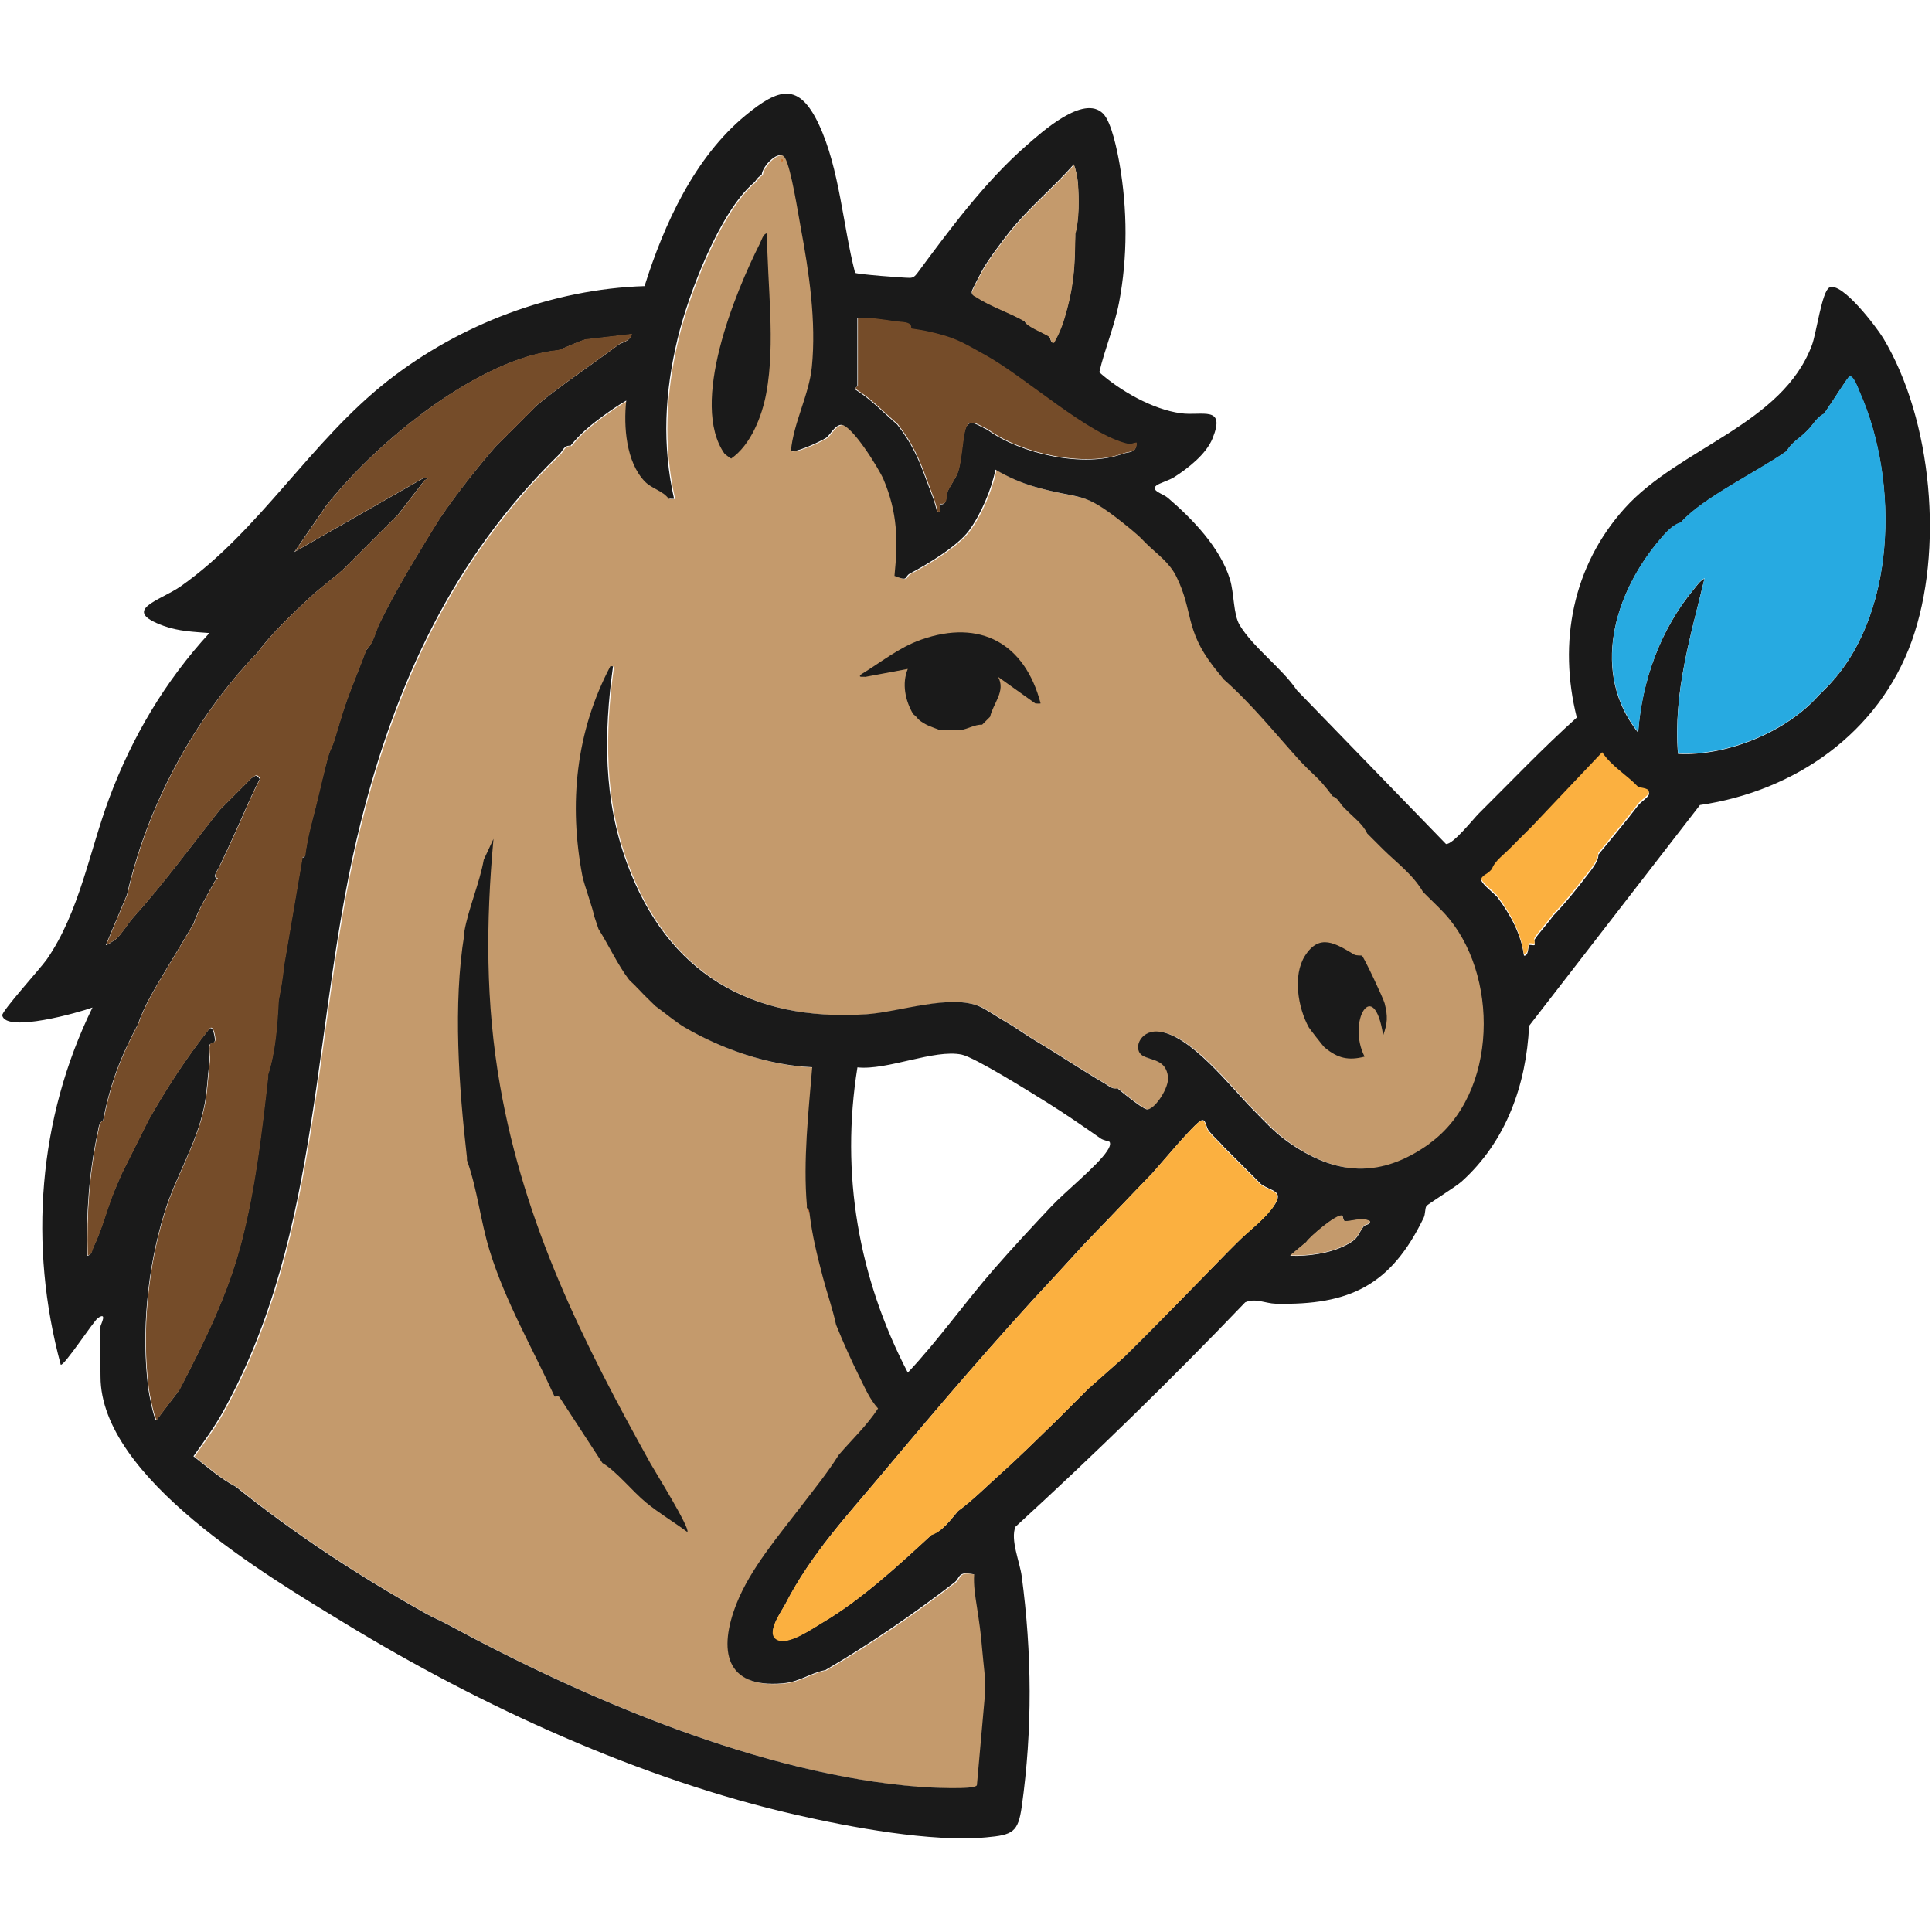 <?xml version="1.0" encoding="UTF-8"?>
<svg id="a" data-name="Layer 1" xmlns="http://www.w3.org/2000/svg" width="500" height="500" viewBox="0 0 1000 1000">
  <defs>
    <style>
      .b {
        fill: #c49a6c;
      }

      .c {
        fill: #c05b27;
      }

      .d {
        fill: none;
      }

      .e {
        fill: #1a1a1a;
      }

      .f {
        fill: #e68324;
      }

      .g {
        fill: #c56829;
      }

      .h {
        fill: #754c29;
      }

      .i {
        fill: #f2c31a;
      }

      .j {
        fill: #fbb040;
      }

      .k {
        fill: #27aae1;
      }
    </style>
  </defs>
  <path class="b" d="M310.36,481.03c5.13,8.1,9.99,18.63,15.76,26.16.6.79,2.79,2.57,4.12,4.12.42.49.94.9,1.37,1.37,2.67,2.92,5.45,5.48,8.25,8.25,4.64,3.33,10.51,8.3,15.12,11,19.36,11.35,43.48,19.66,65.99,20.62-1.91,22.87-4.76,48.57-2.76,71.48.04.45-.05.92,0,1.37.02.15,1.1.46,1.37,2.75,1.41,11.75,3.93,21.72,6.87,32.99,2.17,8.3,5.08,16.36,6.87,24.74,3.83,9.43,7.87,18.46,12.37,27.49,2.72,5.47,5.1,11.11,9.36,15.82-5.78,8.86-13.63,16.21-20.36,24.04-5.8,9.26-12.86,17.93-19.5,26.62-11.57,15.15-26.24,32.28-33.4,50.38-9.45,23.88-6.06,43.93,24.03,41.21,8.79-.79,13.88-5.27,21.99-6.87,23.2-13.57,46.21-29.48,66.73-45.3,3.19-2.46,1.46-6.15,10.25-4.2-.38,5.55.53,11.07,1.37,16.5,1.22,7.94,2.11,13.89,2.75,21.99.64,8.03,2.06,15.97,1.43,24.11l-4.13,46.49c-.93,2.6-25.59,1.17-29.59.87-81.37-6.25-172.9-45.29-244-83.84-3.71-2.01-7.82-3.72-11-5.5-34.52-19.29-68.16-41.22-98.97-65.98-7.95-4.14-14.74-10.25-21.97-15.8,5.23-7.27,10.75-14.89,15.1-22.69,52.29-93.86,45.95-203.89,71.58-305.75,18.18-72.26,48.06-136.63,101.62-189.11.46-.45.92-.91,1.37-1.37,1.56-1.58,2.04-4.36,5.5-4.12,5.09-6.13,9.44-9.93,16.5-15.12,4.02-2.96,8.03-5.77,12.36-8.25-1.43,13.26-.15,31.77,9.65,41.92,3.65,3.77,9.32,4.74,12.36,8.94.14-.14,1.98,0,2.75,0-6.3-27.93-4.85-55.02,1.78-82.76,5.52-23.1,21.91-65.94,39.46-80.82,1.32-1.12,1.52-2.62,4.12-4.12.21-4.52,9.17-13.85,12.11-8.68,3.19,5.61,6.63,28.15,8.08,35.91,4.31,23.17,8.13,48.63,5.76,72.26-1.45,14.43-9.51,28.81-10.83,43.47.23.11.93.02,1.37,0,3.43-.16,13.74-4.86,16.84-6.85,1.84-1.18,4.29-6.23,7.48-6.7,5.45-.82,19.99,22.92,22.22,28.18,7.29,17.22,7.55,31.61,5.69,49.98,7.65,3.13,4.9.41,8-1.22,9.14-4.81,24.56-14.13,30.49-22.15,6.21-8.41,11.71-21.35,13.76-31.61,6.44,3.79,13.4,6.87,20.61,8.92,24.33,6.93,23.89,1.52,45.35,18.57,2.88,2.29,5.5,4.41,8.25,6.87,1.12,1,1.85,1.89,2.75,2.75.47.45.91.92,1.37,1.37,5.59,5.44,11.74,9.56,15.37,16.94,8.81,17.92,4.23,27,19,46.29,1.63,2.13,3.84,4.77,5.5,6.87,14.61,12.84,26.83,28.24,39.86,42.61.43.48.94.89,1.37,1.37,2.81,3.09,6.79,6.36,9.62,9.62,2.19,2.52,3.52,4.16,5.5,6.87,2.82.96,3.83,3.79,5.5,5.5.45.46.93.9,1.37,1.37,3.6,3.78,8.82,7.54,11,12.37.94.91,1.83,1.87,2.75,2.75,1.44,1.38,2.73,2.77,4.12,4.12.46.45.91.92,1.37,1.37,7.1,6.97,15.58,13.2,20.62,21.99,3.45,3.52,7.75,7.49,11,11,28.7,30.99,28.18,93.6-7.74,119.35-25.14,18.02-48.48,16.6-73.36-1.14-7.37-5.25-11.73-10.33-17.87-16.5-11.37-11.42-32.72-39.32-49.28-40.47-9.53-.67-13.28,9.75-7.49,12.7,4.99,2.55,11.61,1.95,12.75,10.71.69,5.3-6.24,16.21-10.48,16.92-1.51.26-7.03-4.1-8.74-5.36-2.33-1.72-4.64-3.65-6.87-5.5-2.88.46-4.36-1.2-6.48-2.44-12.2-7.13-23.98-15.09-36.13-22.3-5.07-3.01-10.03-6.74-15.12-9.62-3.91-2.22-10.09-6.43-13.38-7.93-15-6.87-41.98,2.74-58.73,3.86-60.11,4.02-103.28-21.47-124.11-78.07-12.28-33.38-12.02-67.17-7.22-102.06-.43.14-1.01-.16-1.37,0-17.87,33.88-21.63,71.16-14.48,108.64.76,4,5.97,18.43,5.84,19.95l2.5,7.45Z"/>
  <g>
    <g>
      <path class="d" d="M138.6,557.9c.05-.45-.05-.92,0-1.37,3.93-12.26,4.81-25.69,5.5-38.49,1.24-6.71,2.07-10.86,2.75-17.87l9.62-56.36c.66.07,1.08-.02,1.35-.7,1.06-8.64,3.38-17.03,5.52-25.41,2.32-9.08,4.21-18.53,6.87-27.49.3-1.01,1.95-4.35,2.75-6.87,1.86-5.9,3.5-12.03,5.5-17.87,3.29-9.64,7.47-19.24,11-28.87,3.81-3.57,4.77-9.46,6.87-13.75,6.44-13.12,13.07-24.7,20.62-37.11,3.59-5.9,7.11-12.18,11-17.87,8.89-13.02,18.67-25.23,28.87-37.11l20.62-20.62c13.67-11.33,28.7-21.14,42.61-31.62,1.61-1.21,6.15-1.77,6.87-5.48l-23.37,2.74c-1.29-.27-13.73,5.51-14.6,5.59-40.09,4.01-92.28,45.35-120.07,80.36l-16.52,24.01,66.89-38.27c4.77-.21.94.6.35,1.36-4.56,5.86-9.08,11.83-13.65,17.68l-6.87,6.87c-.83.9-1.86,1.82-2.75,2.75-1.3,1.36-2.77,2.75-4.12,4.12-.45.46-.92.92-1.37,1.37-1.35,1.35-2.77,2.81-4.12,4.12-.46.45-.91.93-1.37,1.37l-6.87,6.87c-4.98,4.71-12.38,9.97-17.87,15.12-9.7,9.09-19.49,18.15-27.49,28.87-33.73,35.03-57.38,80.79-67.35,125.09l-10.98,26.12c.27.33,4.66-2.53,5.56-3.37,2.78-2.61,6.18-8.17,8.18-10.38,16.48-18.29,30.27-37.45,45.36-56.36l16.5-16.5c1.26-.13,1.98-2.63,4.09.69-4.55,8.7-8.28,17.83-12.34,26.8-2.93,6.48-5.87,12.8-8.95,19.23-.67,1.4-3.43,4.69-.67,5.52-.26.51-1.13.9-1.37,1.37-3.8,7.2-8.34,14.25-11,21.99-7.48,12.85-15.24,25.09-21.99,37.11-2.49,4.44-5.19,10.28-6.87,15.12-8.73,16.47-14.21,30.18-17.87,49.49-2.39,1.38-2.31,3.84-2.81,6.13-4.55,20.96-6.01,42.53-5.43,63.98,2.39-.36,2.34-2.79,3.12-4.42,4.4-9.15,6.83-19.22,10.61-28.57,1.27-3.14,2.79-6.46,4.12-9.62l13.75-27.49c9.38-16.59,19.8-32.57,31.6-47.43,2.08-1.83,2.89,5.06,2.9,5.59.04,2.49-2.56,1.7-2.86,2.92-.62,2.54.3,5.95-.02,8.68-.87,7.28-1.27,16.41-2.75,23.37-4.27,20.15-14.74,35.84-20.62,54.98-8.72,28.37-11.95,61.54-8.25,90.72.35,2.8,2.82,15.58,4.14,16.49l11.85-15.6c12.95-24.93,25.02-49.12,32.12-76.49,7.26-28.02,10.49-56.59,13.75-85.22Z"/>
      <path class="d" d="M652.7,612.88l-19.24-19.24c-2.47-2.94-5.23-5.21-7.65-8.17-1.67-2.05-1.52-6.52-4.02-5.56-3.35,1.29-21.34,22.98-25.45,27.48l-32.99,34.36c-.44.47-.93.9-1.37,1.37l-15.12,16.5c-31.53,33.71-61.24,68.61-90.72,103.79-17.51,20.9-36.33,41.03-49.48,66.66-2.04,3.97-10.63,15.48-4.11,18.56,5.95,2.82,18-5.8,23.36-8.94,20.06-11.78,39.28-29.62,56.36-45.36,5.67-1.79,9.99-8,13.75-12.37,6.72-4.72,15.34-13.28,21.99-19.24,9.92-8.88,19.3-18.25,28.87-27.49.47-.45.91-.92,1.37-1.37l8.25-8.25c2.35-2.27,4.57-4.62,6.87-6.87l18.59-16.46c18.37-18.05,36.26-36.68,54.26-55.02,1.35-1.38,2.75-2.72,4.12-4.12,6.24-6.37,14.16-11.82,19.24-19.24,5.3-7.74-1.74-7.25-6.87-11Z"/>
      <path class="d" d="M464.38,219.75c7.72,10.03,10.99,17.54,15.12,28.87,1.98,5.44,4.32,10.77,5.52,16.48,2.58.36.9-2.75,1.36-4.11,4.27.61,2.73-3.53,4.12-6.87,1.49-3.01,4.1-6.61,5.09-9.34,2.26-6.2,2.54-20.88,4.67-24.19,2.37-3.67,6.63.09,10.85,1.91,17.1,12.53,50.22,19.89,70.1,12.37,2.67-1.01,7.14-.19,6.86-5.49-.32-.35-2.91.92-4.29.61-20.7-4.55-52.77-34.17-74.05-45.98-12.42-6.89-15.63-9.19-30.24-12.37-3-.65-5.28-.89-8.25-1.37,1.06-3.84-5.64-3.31-7.99-3.69-6.41-1.04-12.97-2.06-19.51-1.8v35.05c0,.38-1.45.92-1.13,1.8,8.12,4.97,14.54,11.96,21.74,18.13Z"/>
      <path class="d" d="M696.14,632.21c-.92-.1-.87-2.79-1.55-2.9-3.18-.49-16.09,10.44-18.53,13.81l-8.25,6.86c9.22.37,20.59-1.2,28.87-5.48,6.68-3.46,5.58-4.76,9.04-9.53,1.09-1.5,3.7-.76,3.32-2.83-4.13-2.08-10.15.36-12.9.07Z"/>
      <path class="d" d="M505.61,153.77c7.06,4.68,17.22,7.95,24.74,12.37.39,2.3,10.11,6.17,12.3,7.69,1.54,1.07.74,3.7,2.8,3.29,3.53-6.12,5.11-11.13,6.89-17.86,3.65-13.82,3.89-23.39,4.12-37.11,0-.46,0-.92,0-1.37,2.1-7.43,1.96-18.32,1.37-26.12-.23-3.14-1-6.66-2.06-9.62-10.44,11.92-23.23,22.37-33.18,34.84-3.67,4.59-11.2,14.63-14.01,19.68-.8,1.45-5.47,10.39-5.58,11-.39,2.16,1.32,2.35,2.6,3.2Z"/>
      <path class="d" d="M544.07,624.53c7.27-7.73,24.06-21.24,28.97-28.76.84-1.29,2.16-3.52,1.25-4.81-.14-.2-3.19-.74-4.49-1.65-9.17-6.38-18.53-12.88-28.01-18.77-7.9-4.91-37.17-23.27-44.03-24.69-14.21-2.94-38.53,8.29-53.93,6.62-8.86,55.03.48,108.86,26.07,158.01,15.82-16.83,29.36-36.11,44.64-53.63,9.49-10.87,19.64-21.8,29.54-32.32Z"/>
      <path class="d" d="M736.55,461.68c-5.04-8.79-13.52-15.02-20.62-21.99-.46-.45-.91-.92-1.37-1.37-1.39-1.35-2.68-2.75-4.12-4.12-.92-.88-1.81-1.84-2.75-2.75-2.18-4.83-7.4-8.59-11-12.37-.45-.47-.92-.91-1.37-1.37-1.67-1.71-2.68-4.53-5.5-5.5-1.98-2.71-3.31-4.35-5.5-6.87-2.84-3.27-6.81-6.53-9.62-9.62-.44-.48-.94-.9-1.37-1.37-13.03-14.37-25.26-29.77-39.86-42.61-1.66-2.11-3.87-4.74-5.5-6.87-14.77-19.29-10.19-28.38-19-46.29-3.63-7.38-9.77-11.5-15.37-16.94-.46-.45-.9-.93-1.37-1.37-.9-.86-1.63-1.75-2.75-2.75-2.75-2.46-5.37-4.59-8.25-6.87-21.46-17.04-21.02-11.64-45.35-18.57-7.21-2.05-14.17-5.14-20.61-8.92-2.05,10.26-7.55,23.21-13.76,31.61-5.93,8.02-21.35,17.34-30.49,22.15-3.11,1.63-.35,4.35-8,1.22,1.86-18.37,1.6-32.75-5.69-49.98-2.23-5.26-16.77-29-22.22-28.18-3.19.48-5.65,5.52-7.48,6.7-3.1,1.99-13.41,6.69-16.84,6.85-.44.02-1.15.11-1.37,0,1.32-14.66,9.38-29.04,10.83-43.47,2.37-23.62-1.45-49.08-5.76-72.26-1.44-7.76-4.89-30.3-8.08-35.91-2.94-5.17-11.91,4.15-12.11,8.68-2.61,1.5-2.8,3-4.12,4.12-17.55,14.88-33.94,57.71-39.46,80.82-6.62,27.74-8.08,54.83-1.78,82.76-.76,0-2.61-.14-2.75,0-3.04-4.2-8.72-5.17-12.36-8.94-9.8-10.14-11.08-28.65-9.65-41.92-4.33,2.48-8.34,5.29-12.36,8.25-7.05,5.19-11.4,8.99-16.5,15.12-3.46-.23-3.94,2.55-5.5,4.12-.46.46-.91.92-1.37,1.37-53.56,52.47-83.44,116.85-101.62,189.11-25.63,101.86-19.29,211.88-71.58,305.75-4.35,7.8-9.87,15.42-15.1,22.69,7.23,5.55,14.02,11.66,21.97,15.8,30.82,24.76,64.45,46.69,98.97,65.98,3.18,1.78,7.29,3.49,11,5.5,71.11,38.54,162.63,77.58,244,83.84,4,.31,28.66,1.73,29.59-.87l4.13-46.49c.63-8.15-.8-16.08-1.43-24.11-.64-8.1-1.53-14.05-2.75-21.99-.84-5.43-1.75-10.95-1.37-16.5-8.79-1.95-7.06,1.74-10.25,4.2-20.52,15.82-43.53,31.72-66.73,45.3-8.12,1.6-13.2,6.08-21.99,6.87-30.09,2.71-33.48-17.34-24.03-41.21,7.17-18.1,21.84-35.23,33.4-50.38,6.64-8.69,13.69-17.36,19.5-26.62,6.72-7.83,14.58-15.18,20.36-24.04-4.26-4.71-6.64-10.36-9.36-15.82-4.5-9.03-8.55-18.06-12.37-27.49-1.79-8.39-4.71-16.44-6.87-24.74-2.94-11.27-5.46-21.24-6.87-32.99-.28-2.29-1.36-2.6-1.37-2.75-.05-.45.04-.92,0-1.37-2-22.91.85-48.6,2.76-71.48-22.51-.96-46.62-9.27-65.99-20.62-4.61-2.7-10.48-7.66-15.12-11-2.8-2.77-5.58-5.32-8.25-8.25-.43-.48-.96-.89-1.37-1.37-1.33-1.55-3.52-3.34-4.12-4.12-5.77-7.53-10.63-18.06-15.76-26.16-1.32-2.08-1.54-4.25-4.86-4.08.07-.45-.07-.93,0-1.37.02-.15,2.24-.52,2.36-2,.12-1.52-5.08-15.95-5.84-19.95-7.15-37.48-3.39-74.76,14.48-108.64.36-.16.94.14,1.37,0-4.8,34.89-5.07,68.68,7.22,102.06,20.83,56.59,64,82.08,124.11,78.07,16.75-1.12,43.73-10.73,58.73-3.86,3.28,1.5,9.46,5.71,13.38,7.93,5.1,2.89,10.05,6.61,15.12,9.62,12.15,7.21,23.93,15.17,36.13,22.3,2.12,1.24,3.61,2.9,6.48,2.44,2.24,1.85,4.54,3.78,6.87,5.5,1.71,1.26,7.23,5.62,8.74,5.36,4.23-.72,11.17-11.62,10.48-16.92-1.14-8.76-7.76-8.16-12.75-10.71-5.79-2.96-2.05-13.37,7.49-12.7,16.55,1.16,37.9,29.06,49.28,40.47,6.14,6.17,10.5,11.24,17.87,16.5,24.88,17.74,48.22,19.16,73.36,1.14,35.92-25.75,36.44-88.36,7.74-119.35-3.25-3.51-7.55-7.48-11-11Z"/>
      <path class="d" d="M957.18,195.01c-.83.39-8.59,12.69-10.32,15.11-1.07,1.5-2.02,3.12-2.75,4.12-3.7,1.71-5.67,5.69-8.25,8.25-.46.46-.92.92-1.37,1.37-3.04,3.04-7.47,5.49-9.62,9.62-15.37,10.88-43.59,24.17-54.98,37.11-4.27,1.04-8.23,5.76-10.96,8.98-23.59,27.84-35.66,68.72-11.05,99.62,1.95-26.85,11.71-53.65,28.88-74.23,1.68-2.01,3.07-4.24,5.5-5.5-7.26,30.2-16.24,59.09-13.75,90.73,25.15,1.37,56.14-11.3,72.86-30.25.75-.85,1.68-1.41,2.75-2.75,37.9-36.76,38.94-108.06,18.54-153.94-.74-1.66-3.33-9.26-5.47-8.26Z"/>
      <path class="d" d="M847.89,408.07c-6-6.28-13.57-10.47-18.56-17.85l-36.43,38.46c-1.38,1.36-2.76,2.8-4.12,4.12-1.92,1.86-3.63,3.61-5.5,5.5-.46.46-.93.91-1.37,1.37-3.14,3.27-8.36,6.94-9.62,11-.49.44-.91.92-1.37,1.37-1.11,1.08-3.22,1.79-4.11,3.46-.45,1.3,5.05,5.84,6.86,7.54.47.44.92.92,1.37,1.37,6.72,8.95,12.23,18.99,13.76,30.23,2.56.27,2.03-4.98,2.73-5.49.38-.28,2.39.29,2.74,0,.34-.28-.3-2.21,0-2.74,1.6-2.76,6.82-8.31,9.62-12.37,6.88-7.1,13.24-15.21,19.23-23.04,1.35-1.76,4.57-6.15,4.14-8.57,7.01-8.64,14.39-17.28,20.53-25.42,1.33-1.76,4.95-4.04,5.58-5.53,1.21-2.86-3.94-2.67-5.49-3.42Z"/>
      <g>
        <path class="d" d="M138.6,557.9c.05-.45-.05-.92,0-1.37,3.93-12.26,4.81-25.69,5.5-38.49,1.24-6.71,2.07-10.86,2.75-17.87l9.62-56.36c.66.07,1.08-.02,1.35-.7,1.06-8.64,3.38-17.03,5.52-25.41,2.32-9.08,4.21-18.53,6.87-27.49.3-1.01,1.95-4.35,2.75-6.87,1.86-5.9,3.5-12.03,5.5-17.87,3.29-9.64,7.47-19.24,11-28.87,3.81-3.57,4.77-9.46,6.87-13.75,6.44-13.12,13.07-24.7,20.62-37.11,3.59-5.9,7.11-12.18,11-17.87,8.89-13.02,18.67-25.23,28.87-37.11l20.62-20.62c13.67-11.33,28.7-21.14,42.61-31.62,1.61-1.21,6.15-1.77,6.87-5.48l-23.37,2.74c-1.29-.27-13.73,5.51-14.6,5.59-40.09,4.01-92.28,45.35-120.07,80.36l-16.52,24.01,66.89-38.27c4.77-.21.94.6.35,1.36-4.56,5.86-9.08,11.83-13.65,17.68l-6.87,6.87c-.83.9-1.86,1.82-2.75,2.75-1.3,1.36-2.77,2.75-4.12,4.12-.45.46-.92.92-1.37,1.37-1.35,1.35-2.77,2.81-4.12,4.12-.46.45-.91.93-1.37,1.37l-6.87,6.87c-4.98,4.71-12.38,9.97-17.87,15.12-9.7,9.09-19.49,18.15-27.49,28.87-33.73,35.03-57.38,80.79-67.35,125.09l-10.98,26.12c.27.33,4.66-2.53,5.56-3.37,2.78-2.61,6.18-8.17,8.18-10.38,16.48-18.29,30.27-37.45,45.36-56.36l16.5-16.5c1.26-.13,1.98-2.63,4.09.69-4.55,8.7-8.28,17.83-12.34,26.8-2.93,6.48-5.87,12.8-8.95,19.23-.67,1.4-3.43,4.69-.67,5.52-.26.51-1.13.9-1.37,1.37-3.8,7.2-8.34,14.25-11,21.99-7.48,12.85-15.24,25.09-21.99,37.11-2.49,4.44-5.19,10.28-6.87,15.12-8.73,16.47-14.21,30.18-17.87,49.49-2.39,1.38-2.31,3.84-2.81,6.13-4.55,20.96-6.01,42.53-5.43,63.98,2.39-.36,2.34-2.79,3.12-4.42,4.4-9.15,6.83-19.22,10.61-28.57,1.27-3.14,2.79-6.46,4.12-9.62l13.75-27.49c9.38-16.59,19.8-32.57,31.6-47.43,2.08-1.83,2.89,5.06,2.9,5.59.04,2.49-2.56,1.7-2.86,2.92-.62,2.54.3,5.95-.02,8.68-.87,7.28-1.27,16.41-2.75,23.37-4.27,20.15-14.74,35.84-20.62,54.98-8.72,28.37-11.95,61.54-8.25,90.72.35,2.8,2.82,15.58,4.14,16.49l11.85-15.6c12.95-24.93,25.02-49.12,32.12-76.49,7.26-28.02,10.49-56.59,13.75-85.22Z"/>
        <path class="d" d="M652.7,612.88l-19.24-19.24c-2.47-2.94-5.23-5.21-7.65-8.17-1.67-2.05-1.52-6.52-4.02-5.56-3.35,1.29-21.34,22.98-25.45,27.48l-32.99,34.36c-.44.47-.93.9-1.37,1.37l-15.12,16.5c-31.53,33.71-61.24,68.61-90.72,103.79-17.51,20.9-36.33,41.03-49.48,66.66-2.04,3.97-10.63,15.48-4.11,18.56,5.95,2.82,18-5.8,23.36-8.94,20.06-11.78,39.28-29.62,56.36-45.36,5.67-1.79,9.99-8,13.75-12.37,6.72-4.72,15.34-13.28,21.99-19.24,9.92-8.88,19.3-18.25,28.87-27.49.47-.45.91-.92,1.37-1.37l8.25-8.25c2.35-2.27,4.57-4.62,6.87-6.87l18.59-16.46c18.37-18.05,36.26-36.68,54.26-55.02,1.35-1.38,2.75-2.72,4.12-4.12,6.24-6.37,14.16-11.82,19.24-19.24,5.3-7.74-1.74-7.25-6.87-11Z"/>
        <path class="d" d="M544.07,624.53c7.27-7.73,24.06-21.24,28.97-28.76.84-1.29,2.16-3.52,1.25-4.81-.14-.2-3.19-.74-4.49-1.65-9.17-6.38-18.53-12.88-28.01-18.77-7.9-4.91-37.17-23.27-44.03-24.69-14.21-2.94-38.53,8.29-53.93,6.62-8.86,55.03.48,108.86,26.07,158.01,15.82-16.83,29.36-36.11,44.64-53.63,9.49-10.87,19.64-21.8,29.54-32.32Z"/>
        <path class="d" d="M505.61,153.77c7.06,4.68,17.22,7.95,24.74,12.37.39,2.3,10.11,6.17,12.3,7.69,1.54,1.07.74,3.7,2.8,3.29,3.53-6.12,5.11-11.13,6.89-17.86,3.65-13.82,3.89-23.39,4.12-37.11,0-.46,0-.92,0-1.37,2.1-7.43,1.96-18.32,1.37-26.12-.23-3.14-1-6.66-2.06-9.62-10.44,11.92-23.23,22.37-33.18,34.84-3.67,4.59-11.2,14.63-14.01,19.68-.8,1.45-5.47,10.39-5.58,11-.39,2.16,1.32,2.35,2.6,3.2Z"/>
        <path class="d" d="M464.38,219.75c7.72,10.03,10.99,17.54,15.12,28.87,1.98,5.44,4.32,10.77,5.52,16.48,2.58.36.9-2.75,1.36-4.11,4.27.61,2.73-3.53,4.12-6.87,1.49-3.01,4.1-6.61,5.09-9.34,2.26-6.2,2.54-20.88,4.67-24.19,2.37-3.67,6.63.09,10.85,1.91,17.1,12.53,50.22,19.89,70.1,12.37,2.67-1.01,7.14-.19,6.86-5.49-.32-.35-2.91.92-4.29.61-20.7-4.55-52.77-34.17-74.05-45.98-12.42-6.89-15.63-9.19-30.24-12.37-3-.65-5.28-.89-8.25-1.37,1.06-3.84-5.64-3.31-7.99-3.69-6.41-1.04-12.97-2.06-19.51-1.8v35.05c0,.38-1.45.92-1.13,1.8,8.12,4.97,14.54,11.96,21.74,18.13Z"/>
        <path class="d" d="M847.89,408.07c-6-6.28-13.57-10.47-18.56-17.85l-36.43,38.46c-1.38,1.36-2.76,2.8-4.12,4.12-1.92,1.86-3.63,3.61-5.5,5.5-.46.46-.93.91-1.37,1.37-3.14,3.27-8.36,6.94-9.62,11-.49.44-.91.92-1.37,1.37-1.11,1.08-3.22,1.79-4.11,3.46-.45,1.3,5.05,5.84,6.86,7.54.47.44.92.92,1.37,1.37,6.72,8.95,12.23,18.99,13.76,30.23,2.56.27,2.03-4.98,2.73-5.49.38-.28,2.39.29,2.74,0,.34-.28-.3-2.21,0-2.74,1.6-2.76,6.82-8.31,9.62-12.37,6.88-7.1,13.24-15.21,19.23-23.04,1.35-1.76,4.57-6.15,4.14-8.57,7.01-8.64,14.39-17.28,20.53-25.42,1.33-1.76,4.95-4.04,5.58-5.53,1.21-2.86-3.94-2.67-5.49-3.42Z"/>
        <path class="d" d="M957.18,195.01c-.83.39-8.59,12.69-10.32,15.11-1.07,1.5-2.02,3.12-2.75,4.12-3.7,1.71-5.67,5.69-8.25,8.25-.46.46-.92.92-1.37,1.37-3.04,3.04-7.47,5.49-9.62,9.62-15.37,10.88-43.59,24.17-54.98,37.11-4.27,1.04-8.23,5.76-10.96,8.98-23.59,27.84-35.66,68.72-11.05,99.62,1.95-26.85,11.71-53.65,28.88-74.23,1.68-2.01,3.07-4.24,5.5-5.5-7.26,30.2-16.24,59.09-13.75,90.73,25.15,1.37,56.14-11.3,72.86-30.25.75-.85,1.68-1.41,2.75-2.75,37.9-36.76,38.94-108.06,18.54-153.94-.74-1.66-3.33-9.26-5.47-8.26Z"/>
        <path class="d" d="M696.14,632.21c-.92-.1-.87-2.79-1.55-2.9-3.18-.49-16.09,10.44-18.53,13.81l-8.25,6.86c9.22.37,20.59-1.2,28.87-5.48,6.68-3.46,5.58-4.76,9.04-9.53,1.09-1.5,3.7-.76,3.32-2.83-4.13-2.08-10.15.36-12.9.07Z"/>
        <path class="d" d="M736.55,461.68c-5.04-8.79-13.52-15.02-20.62-21.99-.46-.45-.91-.92-1.37-1.37-1.39-1.35-2.68-2.75-4.12-4.12-.92-.88-1.81-1.84-2.75-2.75-2.18-4.83-7.4-8.59-11-12.37-.45-.47-.92-.91-1.37-1.37-1.67-1.71-2.68-4.53-5.5-5.5-1.98-2.71-3.31-4.35-5.5-6.87-2.84-3.27-6.81-6.53-9.62-9.62-.44-.48-.94-.9-1.37-1.37-13.03-14.37-25.26-29.77-39.86-42.61-1.66-2.11-3.87-4.74-5.5-6.87-14.77-19.29-10.19-28.38-19-46.29-3.63-7.38-9.77-11.5-15.37-16.94-.46-.45-.9-.93-1.37-1.37-.9-.86-1.63-1.75-2.75-2.75-2.75-2.46-5.37-4.59-8.25-6.87-21.46-17.04-21.02-11.64-45.35-18.57-7.21-2.05-14.17-5.14-20.61-8.92-2.05,10.26-7.55,23.21-13.76,31.61-5.93,8.02-21.35,17.34-30.49,22.15-3.11,1.63-.35,4.35-8,1.22,1.86-18.37,1.6-32.75-5.69-49.98-2.23-5.26-16.77-29-22.22-28.18-3.19.48-5.65,5.52-7.48,6.7-3.1,1.99-13.41,6.69-16.84,6.85-.44.02-1.15.11-1.37,0,1.32-14.66,9.38-29.04,10.83-43.47,2.37-23.62-1.45-49.08-5.76-72.26-1.44-7.76-4.89-30.3-8.08-35.91-2.94-5.17-11.91,4.15-12.11,8.68-2.61,1.5-2.8,3-4.12,4.12-17.55,14.88-33.94,57.71-39.46,80.82-6.62,27.74-8.08,54.83-1.78,82.76-.76,0-2.61-.14-2.75,0-3.04-4.2-8.72-5.17-12.36-8.94-9.8-10.14-11.08-28.65-9.65-41.92-4.33,2.48-8.34,5.29-12.36,8.25-7.05,5.19-11.4,8.99-16.5,15.12-3.46-.23-3.94,2.55-5.5,4.12-.46.46-.91.92-1.37,1.37-53.56,52.47-83.44,116.85-101.62,189.11-25.63,101.86-19.29,211.88-71.58,305.75-4.35,7.8-9.87,15.42-15.1,22.69,7.23,5.55,14.02,11.66,21.97,15.8,30.82,24.76,64.45,46.69,98.97,65.98,3.18,1.78,7.29,3.49,11,5.5,71.11,38.54,162.63,77.58,244,83.84,4,.31,28.66,1.73,29.59-.87l4.13-46.49c.63-8.15-.8-16.08-1.43-24.11-.64-8.1-1.53-14.05-2.75-21.99-.84-5.43-1.75-10.95-1.37-16.5-8.79-1.95-7.06,1.74-10.25,4.2-20.52,15.82-43.53,31.72-66.73,45.3-8.12,1.6-13.2,6.08-21.99,6.87-30.09,2.71-33.48-17.34-24.03-41.21,7.17-18.1,21.84-35.23,33.4-50.38,6.64-8.69,13.69-17.36,19.5-26.62,6.72-7.83,14.58-15.18,20.36-24.04-4.26-4.71-6.64-10.36-9.36-15.82-4.5-9.03-8.55-18.06-12.37-27.49-1.79-8.39-4.71-16.44-6.87-24.74-2.94-11.27-5.46-21.24-6.87-32.99-.28-2.29-1.36-2.6-1.37-2.75-.05-.45.04-.92,0-1.37-2-22.91.85-48.6,2.76-71.48-22.51-.96-46.62-9.27-65.99-20.62-4.61-2.7-10.48-7.66-15.12-11-2.8-2.77-5.58-5.32-8.25-8.25-.43-.48-.96-.89-1.37-1.37-1.33-1.55-3.52-3.34-4.12-4.12-5.77-7.53-10.63-18.06-15.76-26.16l-2.5-7.45c.12-1.52-5.08-15.95-5.84-19.95-7.15-37.48-3.39-74.76,14.48-108.64.36-.16.94.14,1.37,0-4.8,34.89-5.07,68.68,7.22,102.06,20.83,56.59,64,82.08,124.11,78.07,16.75-1.12,43.73-10.73,58.73-3.86,3.28,1.5,9.46,5.71,13.38,7.93,5.1,2.89,10.05,6.61,15.12,9.62,12.15,7.21,23.93,15.17,36.13,22.3,2.12,1.24,3.61,2.9,6.48,2.44,2.24,1.85,4.54,3.78,6.87,5.5,1.71,1.26,7.23,5.62,8.74,5.36,4.23-.72,11.17-11.62,10.48-16.92-1.14-8.76-7.76-8.16-12.75-10.71-5.79-2.96-2.05-13.37,7.49-12.7,16.55,1.16,37.9,29.06,49.28,40.47,6.14,6.17,10.5,11.24,17.87,16.5,24.88,17.74,48.22,19.16,73.36,1.14,35.92-25.75,36.44-88.36,7.74-119.35-3.25-3.51-7.55-7.48-11-11Z"/>
        <g>
          <path class="d" d="M138.6,557.9c.05-.45-.05-.92,0-1.37,3.93-12.26,4.81-25.69,5.5-38.49,1.24-6.71,2.07-10.86,2.75-17.87l9.62-56.36c.66.07,1.08-.02,1.35-.7,1.06-8.64,3.38-17.03,5.52-25.41,2.32-9.08,4.21-18.53,6.87-27.49.3-1.01,1.95-4.35,2.75-6.87,1.86-5.9,3.5-12.03,5.5-17.87,3.29-9.64,7.47-19.24,11-28.87,3.81-3.57,4.77-9.46,6.87-13.75,6.44-13.12,13.07-24.7,20.62-37.11,3.59-5.9,7.11-12.18,11-17.87,8.89-13.02,18.67-25.23,28.87-37.11l20.62-20.62c13.67-11.33,28.7-21.14,42.61-31.62,1.61-1.21,6.15-1.77,6.87-5.48l-23.37,2.74c-1.29-.27-13.73,5.51-14.6,5.59-40.09,4.01-92.28,45.35-120.07,80.36l-16.52,24.01,66.89-38.27c4.77-.21.94.6.35,1.36-4.56,5.86-9.08,11.83-13.65,17.68l-6.87,6.87c-.83.9-1.86,1.82-2.75,2.75-1.3,1.36-2.77,2.75-4.12,4.12-.45.46-.92.92-1.37,1.37-1.35,1.35-2.77,2.81-4.12,4.12-.46.45-.91.93-1.37,1.37l-6.87,6.87c-4.98,4.71-12.38,9.97-17.87,15.12-9.7,9.09-19.49,18.15-27.49,28.87-33.73,35.03-57.38,80.79-67.35,125.09l-10.98,26.12c.27.33,4.66-2.53,5.56-3.37,2.78-2.61,6.18-8.17,8.18-10.38,16.48-18.29,30.27-37.45,45.36-56.36l16.5-16.5c1.26-.13,1.98-2.63,4.09.69-4.55,8.7-8.28,17.83-12.34,26.8-2.93,6.48-5.87,12.8-8.95,19.23-.67,1.4-3.43,4.69-.67,5.52-.26.51-1.13.9-1.37,1.37-3.8,7.2-8.34,14.25-11,21.99-7.48,12.85-15.24,25.09-21.99,37.11-2.49,4.44-5.19,10.28-6.87,15.12-8.73,16.47-14.21,30.18-17.87,49.49-2.39,1.38-2.31,3.84-2.81,6.13-4.55,20.96-6.01,42.53-5.43,63.98,2.39-.36,2.34-2.79,3.12-4.42,4.4-9.15,6.83-19.22,10.61-28.57,1.27-3.14,2.79-6.46,4.12-9.62l13.75-27.49c9.38-16.59,19.8-32.57,31.6-47.43,2.08-1.83,2.89,5.06,2.9,5.59.04,2.49-2.56,1.7-2.86,2.92-.62,2.54.3,5.95-.02,8.68-.87,7.28-1.27,16.41-2.75,23.37-4.27,20.15-14.74,35.84-20.62,54.98-8.72,28.37-11.95,61.54-8.25,90.72.35,2.8,2.82,15.58,4.14,16.49l11.85-15.6c12.95-24.93,25.02-49.12,32.12-76.49,7.26-28.02,10.49-56.59,13.75-85.22Z"/>
          <path class="d" d="M652.7,612.88l-19.24-19.24c-2.47-2.94-5.23-5.21-7.65-8.17-1.67-2.05-1.52-6.52-4.02-5.56-3.35,1.29-21.34,22.98-25.45,27.48l-32.99,34.36c-.44.47-.93.9-1.37,1.37l-15.12,16.5c-31.53,33.71-61.24,68.61-90.72,103.79-17.51,20.9-36.33,41.03-49.48,66.66-2.04,3.97-10.63,15.48-4.11,18.56,5.95,2.82,18-5.8,23.36-8.94,20.06-11.78,39.28-29.62,56.36-45.36,5.67-1.79,9.99-8,13.75-12.37,6.72-4.72,15.34-13.28,21.99-19.24,9.92-8.88,19.3-18.25,28.87-27.49.47-.45.91-.92,1.37-1.37l8.25-8.25c2.35-2.27,4.57-4.62,6.87-6.87l18.59-16.46c18.37-18.05,36.26-36.68,54.26-55.02,1.35-1.38,2.75-2.72,4.12-4.12,6.24-6.37,14.16-11.82,19.24-19.24,5.3-7.74-1.74-7.25-6.87-11Z"/>
          <path class="d" d="M696.14,632.21c-.92-.1-.87-2.79-1.55-2.9-3.18-.49-16.09,10.44-18.53,13.81l-8.25,6.86c9.22.37,20.59-1.2,28.87-5.48,6.68-3.46,5.58-4.76,9.04-9.53,1.09-1.5,3.7-.76,3.32-2.83-4.13-2.08-10.15.36-12.9.07Z"/>
          <path class="d" d="M505.61,153.77c7.06,4.68,17.22,7.95,24.74,12.37.39,2.3,10.11,6.17,12.3,7.69,1.54,1.07.74,3.7,2.8,3.29,3.53-6.12,5.11-11.13,6.89-17.86,3.65-13.82,3.89-23.39,4.12-37.11,0-.46,0-.92,0-1.37,2.1-7.43,1.96-18.32,1.37-26.12-.23-3.14-1-6.66-2.06-9.62-10.44,11.92-23.23,22.37-33.18,34.84-3.67,4.59-11.2,14.63-14.01,19.68-.8,1.45-5.47,10.39-5.58,11-.39,2.16,1.32,2.35,2.6,3.2Z"/>
          <path class="d" d="M464.38,219.75c7.72,10.03,10.99,17.54,15.12,28.87,1.98,5.44,4.32,10.77,5.52,16.48,2.58.36.9-2.75,1.36-4.11,4.27.61,2.73-3.53,4.12-6.87,1.49-3.01,4.1-6.61,5.09-9.34,2.26-6.2,2.54-20.88,4.67-24.19,2.37-3.67,6.63.09,10.85,1.91,17.1,12.53,50.22,19.89,70.1,12.37,2.67-1.01,7.14-.19,6.86-5.49-.32-.35-2.91.92-4.29.61-20.7-4.55-52.77-34.17-74.05-45.98-12.42-6.89-15.63-9.19-30.24-12.37-3-.65-5.28-.89-8.25-1.37,1.06-3.84-5.64-3.31-7.99-3.69-6.41-1.04-12.97-2.06-19.51-1.8v35.05c0,.38-1.45.92-1.13,1.8,8.12,4.97,14.54,11.96,21.74,18.13Z"/>
          <path class="d" d="M544.07,624.53c7.27-7.73,24.06-21.24,28.97-28.76.84-1.29,2.16-3.52,1.25-4.81-.14-.2-3.19-.74-4.49-1.65-9.17-6.38-18.53-12.88-28.01-18.77-7.9-4.91-37.17-23.27-44.03-24.69-14.21-2.94-38.53,8.29-53.93,6.62-8.86,55.03.48,108.86,26.07,158.01,15.82-16.83,29.36-36.11,44.64-53.63,9.49-10.87,19.64-21.8,29.54-32.32Z"/>
          <path class="d" d="M736.55,461.68c-5.04-8.79-13.52-15.02-20.62-21.99-.46-.45-.91-.92-1.37-1.37-1.39-1.35-2.68-2.75-4.12-4.12-.92-.88-1.81-1.84-2.75-2.75-2.18-4.83-7.4-8.59-11-12.37-.45-.47-.92-.91-1.37-1.37-1.67-1.71-2.68-4.53-5.5-5.5-1.98-2.71-3.31-4.35-5.5-6.87-2.84-3.27-6.81-6.53-9.62-9.62-.44-.48-.94-.9-1.37-1.37-13.03-14.37-25.26-29.77-39.86-42.61-1.66-2.11-3.87-4.74-5.5-6.87-14.77-19.29-10.19-28.38-19-46.29-3.63-7.38-9.77-11.5-15.37-16.94-.46-.45-.9-.93-1.37-1.37-.9-.86-1.63-1.75-2.75-2.75-2.75-2.46-5.37-4.59-8.25-6.87-21.46-17.04-21.02-11.64-45.35-18.57-7.21-2.05-14.17-5.14-20.61-8.92-2.05,10.26-7.55,23.21-13.76,31.61-5.93,8.02-21.35,17.34-30.49,22.15-3.11,1.63-.35,4.35-8,1.22,1.86-18.37,1.6-32.75-5.69-49.98-2.23-5.26-16.77-29-22.22-28.18-3.19.48-5.65,5.52-7.48,6.7-3.1,1.99-13.41,6.69-16.84,6.85-.44.02-1.15.11-1.37,0,1.32-14.66,9.38-29.04,10.83-43.47,2.37-23.62-1.45-49.08-5.76-72.26-1.44-7.76-4.89-30.3-8.08-35.91-2.94-5.17-11.91,4.15-12.11,8.68-2.61,1.5-2.8,3-4.12,4.12-17.55,14.88-33.94,57.71-39.46,80.82-6.62,27.74-8.08,54.83-1.78,82.76-.76,0-2.61-.14-2.75,0-3.04-4.2-8.72-5.17-12.36-8.94-9.8-10.14-11.08-28.65-9.65-41.92-4.33,2.48-8.34,5.29-12.36,8.25-7.05,5.19-11.4,8.99-16.5,15.12-3.46-.23-3.94,2.55-5.5,4.12-.46.46-.91.92-1.37,1.37-53.56,52.47-83.44,116.85-101.62,189.11-25.63,101.86-19.29,211.88-71.58,305.75-4.35,7.8-9.87,15.42-15.1,22.69,7.23,5.55,14.02,11.66,21.97,15.8,30.82,24.76,64.45,46.69,98.97,65.98,3.18,1.78,7.29,3.49,11,5.5,71.11,38.54,162.63,77.58,244,83.84,4,.31,28.66,1.73,29.59-.87l4.13-46.49c.63-8.15-.8-16.08-1.43-24.11-.64-8.1-1.53-14.05-2.75-21.99-.84-5.43-1.75-10.95-1.37-16.5-8.79-1.95-7.06,1.74-10.25,4.2-20.52,15.82-43.53,31.72-66.73,45.3-8.12,1.6-13.2,6.08-21.99,6.87-30.09,2.71-33.48-17.34-24.03-41.21,7.17-18.1,21.84-35.23,33.4-50.38,6.64-8.69,13.69-17.36,19.5-26.62,6.72-7.83,14.58-15.18,20.36-24.04-4.26-4.71-6.64-10.36-9.36-15.82-4.5-9.03-8.55-18.06-12.37-27.49-1.79-8.39-4.71-16.44-6.87-24.74-2.94-11.27-5.46-21.24-6.87-32.99-.28-2.29-1.36-2.6-1.37-2.75-.05-.45.04-.92,0-1.37-2-22.91.85-48.6,2.76-71.48-22.51-.96-46.62-9.27-65.99-20.62-4.61-2.7-10.48-7.66-15.12-11-2.8-2.77-5.58-5.32-8.25-8.25-.43-.48-.96-.89-1.37-1.37-1.33-1.55-3.52-3.34-4.12-4.12-5.77-7.53-10.63-18.06-15.76-26.16l-2.5-7.45c.12-1.52-5.08-15.95-5.84-19.95-7.15-37.48-3.39-74.76,14.48-108.64.36-.16.94.14,1.37,0-4.8,34.89-5.07,68.68,7.22,102.06,20.83,56.59,64,82.08,124.11,78.07,16.75-1.12,43.73-10.73,58.73-3.86,3.28,1.5,9.46,5.71,13.38,7.93,5.1,2.89,10.05,6.61,15.12,9.62,12.15,7.21,23.93,15.17,36.13,22.3,2.12,1.24,3.61,2.9,6.48,2.44,2.24,1.85,4.54,3.78,6.87,5.5,1.71,1.26,7.23,5.62,8.74,5.36,4.23-.72,11.17-11.62,10.48-16.92-1.14-8.76-7.76-8.16-12.75-10.71-5.79-2.96-2.05-13.37,7.49-12.7,16.55,1.16,37.9,29.06,49.28,40.47,6.14,6.17,10.5,11.24,17.87,16.5,24.88,17.74,48.22,19.16,73.36,1.14,35.92-25.75,36.44-88.36,7.74-119.35-3.25-3.51-7.55-7.48-11-11Z"/>
          <path class="d" d="M957.18,195.01c-.83.39-8.59,12.69-10.32,15.11-1.07,1.5-2.02,3.12-2.75,4.12-3.7,1.71-5.67,5.69-8.25,8.25-.46.46-.92.92-1.37,1.37-3.04,3.04-7.47,5.49-9.62,9.62-15.37,10.88-43.59,24.17-54.98,37.11-4.27,1.04-8.23,5.76-10.96,8.98-23.59,27.84-35.66,68.72-11.05,99.62,1.95-26.85,11.71-53.65,28.88-74.23,1.68-2.01,3.07-4.24,5.5-5.5-7.26,30.2-16.24,59.09-13.75,90.73,25.15,1.37,56.14-11.3,72.86-30.25.75-.85,1.68-1.41,2.75-2.75,37.9-36.76,38.94-108.06,18.54-153.94-.74-1.66-3.33-9.26-5.47-8.26Z"/>
          <path class="d" d="M847.89,408.07c-6-6.28-13.57-10.47-18.56-17.85l-36.43,38.46c-1.38,1.36-2.76,2.8-4.12,4.12-1.92,1.86-3.63,3.61-5.5,5.5-.46.46-.93.91-1.37,1.37-3.14,3.27-8.36,6.94-9.62,11-.49.44-.91.92-1.37,1.37-1.11,1.08-3.22,1.79-4.11,3.46-.45,1.3,5.05,5.84,6.86,7.54.47.44.92.92,1.37,1.37,6.72,8.95,12.23,18.99,13.76,30.23,2.56.27,2.03-4.98,2.73-5.49.38-.28,2.39.29,2.74,0,.34-.28-.3-2.21,0-2.74,1.6-2.76,6.82-8.31,9.62-12.37,6.88-7.1,13.24-15.21,19.23-23.04,1.35-1.76,4.57-6.15,4.14-8.57,7.01-8.64,14.39-17.28,20.53-25.42,1.33-1.76,4.95-4.04,5.58-5.53,1.21-2.86-3.94-2.67-5.49-3.42Z"/>
          <path class="e" d="M974.62,174.81c-3.13-5.19-21.3-29.3-27.76-25.96-3.83,1.98-6.69,23.55-8.95,29.64-15.3,41.3-68.67,53.19-96.93,84.52-27.02,29.95-34.56,69.54-24.84,108.39-17.62,15.84-33.96,33.02-50.76,49.69-2.57,2.54-13.49,16.31-16.95,15.75l-77.19-79.61c-7.69-11.4-22.63-22.13-29.57-33.66-3.39-5.62-2.8-16.43-5.07-23.79-5.08-16.44-19.39-31.18-32.12-42.11-2.41-2.07-9.28-3.79-5.91-6.4,1.58-1.22,6.62-2.66,9.19-4.3,7.17-4.59,16.52-11.86,19.84-20.02,7.03-17.33-5.36-11.53-16.46-13.05-14.58-2.01-31.23-11.54-42.14-21.19,2.81-12.21,7.86-23.77,10.22-36.14,4.48-23.48,4.35-48.29.24-71.81-1.12-6.41-4.08-21.46-8.45-25.91-10.09-10.29-32.01,9.7-39.91,16.61-21.45,18.78-39.42,43.16-56.36,66-1.07,1.37-1.94,2.34-3.84,2.35-3.15.03-27.11-1.83-28.31-2.59-6.32-24.38-7.98-53.83-18.74-76.8-10.36-22.12-20.84-18.75-37.82-4.82-26.47,21.7-42.39,56.53-52.41,88.49-47.78,1.54-95.56,19.7-133.03,49.11-39.71,31.17-66.2,77.44-106.9,106.16-10.89,7.68-31.68,12.33-9.06,20.56,7.87,2.86,15.49,3.09,23.74,3.74-22.93,24.92-40.04,53.82-51.88,85.58-10.24,27.49-15.37,58.85-32.22,83.25-3.12,4.52-23.57,27.02-23.12,29.09,1.99,9.2,40.08-1.62,46.72-4.11-28.17,57.5-33.12,123.2-16.45,184.89,1.49,1.18,17.03-22.59,19.19-24.09,5.24-3.64,1.45,3.5,1.41,4.16-.44,8.58,0,17.49,0,26.12,0,52.47,86.6,103.35,126.58,127.72,70.21,42.79,153.08,80.82,233.55,99.11,28.1,6.39,69.92,14.24,98.28,11.64,13.8-1.26,16.54-2.65,18.42-15.95,5.6-39.74,5.27-79.56-.02-119.24-.98-7.33-6.01-18.99-3.22-25.59,40.85-37.44,80.59-76.12,118.89-116.15,5.23-2.4,10.58.59,15.73.71,38.43.9,59.72-9.52,76.65-44.46.95-1.96.59-4.77,1.43-6.1.6-.94,15.05-9.83,18.23-12.7,23.01-20.72,33.45-50.03,34.91-80.56l88.45-114.3c49.15-7.16,92.58-37.28,109.62-84.88,16.67-46.58,10.78-114.4-14.88-156.99ZM503.02,150.57c.11-.61,4.78-9.55,5.58-11,2.81-5.06,10.35-15.09,14.01-19.68,9.96-12.47,22.74-22.92,33.18-34.84,1.05,2.96,1.82,6.47,2.06,9.62.58,7.8.72,18.69-1.37,26.12,0,.46,0,.92,0,1.37-.24,13.73-.47,23.29-4.12,37.11-1.78,6.73-3.37,11.74-6.89,17.86-2.06.41-1.27-2.22-2.8-3.29-2.19-1.53-11.91-5.39-12.3-7.69-7.52-4.42-17.68-7.69-24.74-12.37-1.27-.85-2.99-1.04-2.6-3.2ZM443.76,199.82v-35.05c6.54-.26,13.09.77,19.51,1.8,2.35.38,9.05-.14,7.99,3.69,2.96.48,5.24.72,8.25,1.37,14.61,3.18,17.82,5.48,30.24,12.37,21.29,11.81,53.36,41.43,74.05,45.98,1.38.3,3.97-.96,4.29-.61.28,5.31-4.19,4.48-6.86,5.49-19.89,7.52-53,.16-70.1-12.37-4.22-1.83-8.48-5.58-10.85-1.91-2.14,3.3-2.41,17.99-4.67,24.19-1,2.73-3.61,6.33-5.09,9.34-1.4,3.35.14,7.48-4.12,6.87-.46,1.36,1.22,4.47-1.36,4.11-1.19-5.71-3.53-11.05-5.52-16.48-4.13-11.32-7.4-18.83-15.12-28.87-7.2-6.18-13.63-13.16-21.74-18.13-.32-.88,1.13-1.42,1.13-1.8ZM80.88,735.22c-1.32-.91-3.79-13.69-4.14-16.49-3.7-29.18-.47-62.35,8.25-90.72,5.88-19.14,16.35-34.84,20.62-54.98,1.47-6.96,1.88-16.09,2.75-23.37.33-2.74-.59-6.14.02-8.68.3-1.22,2.9-.43,2.86-2.92,0-.53-.82-7.42-2.9-5.59-11.8,14.87-22.21,30.85-31.6,47.43l-13.75,27.49c-1.33,3.16-2.86,6.48-4.12,9.62-3.77,9.35-6.21,19.42-10.61,28.57-.79,1.63-.74,4.06-3.12,4.42-.59-21.44.87-43.01,5.43-63.98.5-2.29.42-4.75,2.81-6.13,3.66-19.31,9.14-33.02,17.87-49.49,1.68-4.84,4.38-10.69,6.87-15.12,6.75-12.02,14.52-24.27,21.99-37.11,2.65-7.75,7.2-14.79,11-21.99.25-.47,1.11-.87,1.37-1.37-2.76-.83,0-4.12.67-5.52,3.08-6.42,6.02-12.74,8.95-19.23,4.06-8.97,7.79-18.11,12.34-26.8-2.11-3.31-2.83-.82-4.09-.69l-16.5,16.5c-15.09,18.91-28.88,38.06-45.36,56.36-1.99,2.21-5.4,7.77-8.18,10.38-.89.84-5.28,3.69-5.56,3.37l10.98-26.12c9.97-44.3,33.63-90.06,67.35-125.09,8.01-10.72,17.79-19.78,27.49-28.87,5.49-5.15,12.89-10.41,17.87-15.12l6.87-6.87c.47-.45.91-.92,1.37-1.37,1.35-1.31,2.77-2.77,4.12-4.12.46-.46.92-.91,1.37-1.37,1.35-1.37,2.82-2.77,4.12-4.12.89-.93,1.92-1.85,2.75-2.75l6.87-6.87c4.56-5.85,9.09-11.82,13.65-17.68.59-.75,4.42-1.57-.35-1.36l-66.89,38.27,16.52-24.01c27.8-35.01,79.98-76.35,120.07-80.36.87-.09,13.31-5.87,14.6-5.59l23.37-2.74c-.72,3.72-5.26,4.27-6.87,5.48-13.91,10.48-28.94,20.29-42.61,31.62l-20.62,20.62c-10.2,11.88-19.98,24.1-28.87,37.11-3.88,5.69-7.41,11.97-11,17.87-7.55,12.41-14.18,23.99-20.62,37.11-2.11,4.29-3.06,10.18-6.87,13.75-3.52,9.63-7.71,19.23-11,28.87-1.99,5.84-3.64,11.97-5.5,17.87-.8,2.52-2.45,5.86-2.75,6.87-2.66,8.96-4.55,18.42-6.87,27.49-2.14,8.38-4.47,16.77-5.52,25.41-.27.68-.69.77-1.35.7l-9.62,56.36c-.68,7.01-1.51,11.15-2.75,17.87-.69,12.79-1.57,26.23-5.5,38.49-.05.45.05.92,0,1.37-3.26,28.63-6.48,57.21-13.75,85.22-7.1,27.37-19.17,51.57-32.12,76.49l-11.85,15.6ZM659.57,623.88c-5.09,7.42-13,12.88-19.24,19.24-1.37,1.4-2.77,2.75-4.12,4.12-18,18.34-35.89,36.97-54.26,55.02l-18.59,16.46c-2.3,2.25-4.53,4.6-6.87,6.87l-8.25,8.25c-.47.45-.91.92-1.37,1.37-9.57,9.24-18.95,18.61-28.87,27.49-6.66,5.96-15.27,14.52-21.99,19.24-3.75,4.37-8.07,10.58-13.75,12.37-17.07,15.74-36.3,33.58-56.36,45.36-5.36,3.15-17.41,11.76-23.36,8.94-6.51-3.09,2.08-14.59,4.11-18.56,13.16-25.63,31.97-45.76,49.48-66.66,29.48-35.18,59.19-70.08,90.72-103.79l15.12-16.5c.44-.47.93-.9,1.37-1.37l32.99-34.36c4.11-4.5,22.1-26.19,25.45-27.48,2.5-.96,2.35,3.51,4.02,5.56,2.41,2.97,5.18,5.24,7.65,8.17l19.24,19.24c5.13,3.75,12.18,3.26,6.87,11ZM443.82,552.47c15.41,1.67,39.73-9.56,53.93-6.62,6.86,1.42,36.12,19.78,44.03,24.69,9.48,5.89,18.85,12.39,28.01,18.77,1.3.91,4.35,1.45,4.49,1.65.91,1.29-.4,3.52-1.25,4.81-4.91,7.52-21.7,21.03-28.97,28.76-9.9,10.52-20.05,21.45-29.54,32.32-15.28,17.51-28.81,36.8-44.64,53.63-25.59-49.15-34.93-102.98-26.07-158.01ZM705.72,634.97c-3.46,4.77-2.36,6.07-9.04,9.53-8.27,4.29-19.65,5.86-28.87,5.48l8.25-6.86c2.44-3.37,15.35-14.3,18.53-13.81.68.11.63,2.8,1.55,2.9,2.75.29,8.77-2.15,12.9-.07.38,2.07-2.24,1.33-3.32,2.83ZM739.81,592.03c-25.14,18.02-48.48,16.6-73.36-1.14-7.37-5.25-11.73-10.33-17.87-16.5-11.37-11.42-32.72-39.32-49.28-40.47-9.53-.67-13.28,9.75-7.49,12.7,4.99,2.55,11.61,1.95,12.75,10.71.69,5.3-6.24,16.21-10.48,16.92-1.51.26-7.03-4.1-8.74-5.36-2.33-1.72-4.64-3.65-6.87-5.5-2.88.46-4.36-1.2-6.48-2.44-12.2-7.13-23.98-15.09-36.13-22.3-5.07-3.01-10.03-6.74-15.12-9.62-3.91-2.22-10.09-6.43-13.38-7.93-15-6.87-41.98,2.74-58.73,3.86-60.11,4.02-103.28-21.47-124.11-78.07-12.28-33.38-12.02-67.17-7.22-102.06-.43.14-1.01-.16-1.37,0-17.87,33.88-21.63,71.16-14.48,108.64.76,4,5.97,18.43,5.84,19.95l2.5,7.45c5.13,8.1,9.99,18.63,15.76,26.16.6.79,2.79,2.57,4.12,4.12.42.49.94.9,1.37,1.37,2.67,2.92,5.45,5.48,8.25,8.25,4.64,3.33,10.51,8.3,15.12,11,19.36,11.35,43.48,19.66,65.99,20.62-1.91,22.87-4.76,48.57-2.76,71.48.04.45-.05.92,0,1.37.02.15,1.1.46,1.37,2.75,1.41,11.75,3.93,21.72,6.87,32.99,2.17,8.3,5.08,16.36,6.87,24.74,3.83,9.43,7.87,18.46,12.37,27.49,2.72,5.47,5.1,11.11,9.36,15.82-5.78,8.86-13.63,16.21-20.36,24.04-5.8,9.26-12.86,17.93-19.5,26.62-11.57,15.15-26.24,32.28-33.4,50.38-9.45,23.88-6.06,43.93,24.03,41.21,8.79-.79,13.88-5.27,21.99-6.87,23.2-13.57,46.21-29.48,66.73-45.3,3.19-2.46,1.46-6.15,10.25-4.2-.38,5.55.53,11.07,1.37,16.5,1.22,7.94,2.11,13.89,2.75,21.99.64,8.03,2.06,15.97,1.43,24.11l-4.13,46.49c-.93,2.6-25.59,1.17-29.59.87-81.37-6.25-172.9-45.29-244-83.84-3.71-2.01-7.82-3.72-11-5.5-34.52-19.29-68.16-41.22-98.97-65.98-7.95-4.14-14.74-10.25-21.97-15.8,5.23-7.27,10.75-14.89,15.1-22.69,52.29-93.86,45.95-203.89,71.58-305.75,18.18-72.26,48.06-136.63,101.62-189.11.46-.45.92-.91,1.37-1.37,1.56-1.58,2.04-4.36,5.5-4.12,5.09-6.13,9.44-9.93,16.5-15.12,4.02-2.96,8.03-5.77,12.36-8.25-1.43,13.26-.15,31.77,9.65,41.92,3.65,3.77,9.32,4.74,12.36,8.94.14-.14,1.98,0,2.75,0-6.3-27.93-4.85-55.02,1.78-82.76,5.52-23.1,21.91-65.94,39.46-80.82,1.32-1.12,1.52-2.62,4.12-4.12.21-4.52,9.17-13.85,12.11-8.68,3.19,5.61,6.63,28.15,8.08,35.91,4.31,23.17,8.13,48.63,5.76,72.26-1.45,14.43-9.51,28.81-10.83,43.47.23.11.93.02,1.37,0,3.43-.16,13.74-4.86,16.84-6.85,1.84-1.18,4.29-6.23,7.48-6.7,5.45-.82,19.99,22.92,22.22,28.18,7.29,17.22,7.55,31.61,5.69,49.98,7.65,3.13,4.9.41,8-1.22,9.14-4.81,24.56-14.13,30.49-22.15,6.21-8.41,11.71-21.35,13.76-31.61,6.44,3.79,13.4,6.87,20.61,8.92,24.33,6.93,23.89,1.52,45.35,18.57,2.88,2.29,5.5,4.41,8.25,6.87,1.12,1,1.85,1.89,2.75,2.75.47.45.91.92,1.37,1.37,5.59,5.44,11.74,9.56,15.37,16.94,8.81,17.92,4.23,27,19,46.29,1.63,2.13,3.84,4.77,5.5,6.87,14.61,12.84,26.83,28.24,39.86,42.61.43.48.94.89,1.37,1.37,2.81,3.09,6.79,6.36,9.62,9.62,2.19,2.52,3.52,4.16,5.5,6.87,2.82.96,3.83,3.79,5.5,5.5.45.46.93.9,1.37,1.37,3.6,3.78,8.82,7.54,11,12.37.94.91,1.83,1.87,2.75,2.75,1.44,1.38,2.73,2.77,4.12,4.12.46.45.91.92,1.37,1.37,7.1,6.97,15.58,13.2,20.62,21.99,3.45,3.52,7.75,7.49,11,11,28.7,30.99,28.18,93.6-7.74,119.35ZM853.37,411.49c-.63,1.49-4.25,3.77-5.58,5.53-6.14,8.14-13.52,16.77-20.53,25.42.43,2.42-2.79,6.81-4.14,8.57-5.99,7.83-12.35,15.94-19.23,23.04-2.81,4.06-8.02,9.61-9.62,12.37-.31.53.34,2.46,0,2.74-.35.29-2.36-.27-2.74,0-.7.51-.17,5.76-2.73,5.49-1.53-11.25-7.04-21.28-13.76-30.23-.45-.45-.91-.94-1.37-1.37-1.81-1.7-7.31-6.24-6.86-7.54.89-1.67,3.01-2.37,4.11-3.46.46-.45.89-.94,1.37-1.37,1.26-4.06,6.48-7.72,9.62-11,.45-.47.92-.91,1.37-1.37,1.86-1.89,3.58-3.64,5.5-5.5,1.37-1.32,2.74-2.76,4.12-4.12l36.43-38.46c4.98,7.37,12.55,11.56,18.56,17.85,1.55.75,6.69.56,5.49,3.42ZM944.11,357.21c-1.07,1.34-2,1.9-2.75,2.75-16.72,18.95-47.71,31.62-72.86,30.25-2.49-31.64,6.5-60.53,13.75-90.73-2.43,1.26-3.82,3.49-5.5,5.5-17.17,20.58-26.93,47.38-28.88,74.23-24.61-30.9-12.54-71.78,11.05-99.62,2.73-3.22,6.69-7.94,10.96-8.98,11.39-12.94,39.61-26.23,54.98-37.11,2.15-4.13,6.58-6.58,9.62-9.62.46-.46.91-.92,1.37-1.37,2.58-2.56,4.55-6.53,8.25-8.25.73-1,1.68-2.63,2.75-4.12,1.73-2.43,9.49-14.73,10.32-15.11,2.14-1,4.73,6.6,5.47,8.26,20.4,45.87,19.35,117.18-18.54,153.94Z"/>
        </g>
      </g>
    </g>
    <path class="f" d="M404.58,82.29v1.37c.89-.46.89-.92,0-1.37Z"/>
    <path class="c" d="M277.43,210.13l-20.62,20.62c7.55-8.8,12-13.48,20.62-20.62Z"/>
    <path class="c" d="M227.95,267.86c-3.88,5.69-7.41,11.97-11,17.87"/>
    <path class="c" d="M63,607.38c4.26-10.09,8.28-17.83,13.75-27.49l-13.75,27.49Z"/>
    <path class="c" d="M419.02,628l-1.37-2.75c.02.15,1.1.46,1.37,2.75Z"/>
    <path class="c" d="M178.46,293.98l6.87-6.87c-2.32,2.23-4.47,4.6-6.87,6.87Z"/>
    <g>
      <path class="i" d="M596.34,607.38c-10.73,11.75-22.13,22.75-32.99,34.36l32.99-34.36Z"/>
      <path class="i" d="M633.45,593.64l19.24,19.24"/>
      <path class="i" d="M659.57,623.88c-5.09,7.42-13,12.88-19.24,19.24"/>
      <path class="i" d="M561.97,643.12c-4.4,4.71-9.99,11.01-15.12,16.5l15.12-16.5Z"/>
      <path class="f" d="M714.55,438.31l-4.12-4.12c1.44,1.38,2.73,2.77,4.12,4.12Z"/>
      <path class="i" d="M548.23,733.85c2.76-2.67,5.45-5.53,8.25-8.25l-8.25,8.25Z"/>
      <path class="e" d="M704.93,494.67c1.09.82,11.12,22.13,11.76,24.66,1.74,6.88,1.46,10.32-.76,16.58-4.76-31.1-18.9-7.25-9.62,11-8.27,2.13-13.84.95-20.68-4.75-.84-.7-7.86-9.79-8.18-10.38-5.61-10.13-8.46-26.88-2-37.05,7.54-11.88,15.96-6.31,25.39-.71,1.27.76,3.75.39,4.1.65Z"/>
      <path class="i" d="M783.28,438.31c1.86-1.89,3.58-3.64,5.5-5.5l-5.5,5.5Z"/>
    </g>
    <path class="c" d="M329.67,511.16l-4.12-4.12c.6.79,2.79,2.57,4.12,4.12Z"/>
    <path class="e" d="M336.54,757.22c2.38,4.28,20.82,33.84,19.23,35.74-6.92-5.17-14.56-9.68-21.26-15.16-7.18-5.87-15.56-16.45-22.72-20.58l-22.26-34.14c-.79-.63-1.77-.09-2.48-.22-11.3-24.87-25.44-48.95-33.65-75.63-4.68-15.22-6.36-31.82-11.71-46.71-.05-.45.05-.92,0-1.37-4.18-36.36-7.28-79.34-1.37-115.47.07-.45-.08-.93,0-1.37,2.07-11.94,7.92-25.19,10.08-37.35l5.03-10.76c-3.96,43.41-4.12,84.87,3.42,127.86,12.61,71.91,42.68,132.26,77.7,195.16Z"/>
    <path class="e" d="M538.6,364.08c-.41.15-2.12.1-2.75,0l-19.24-13.73c4.09,7.35-2.61,13.76-4.12,20.61-1.06.99-3.83,3.92-4.12,4.12-3.91-.1-7.25,2.22-11,2.75-1.26.18-2.78-.04-4.12,0-1.83.05-3.67-.04-5.5,0h-1.37c-3.99-1.51-7.69-2.58-11-5.5-1.16-1.36-1.26-1.56-2.75-2.75-4.07-6.97-5.92-15.7-2.75-23.35l-21.99,4.11c-.84-.22-4.33.57-2.04-1.37,10.2-6.2,19.47-13.84,30.91-17.88,30.75-10.84,53.74,2.02,61.86,32.99Z"/>
    <path class="g" d="M404.58,82.29c.89.46.89.92,0,1.37v-1.37Z"/>
    <path class="e" d="M375.03,234.87c-18.24-26.01,5.46-83.43,18.3-108.85.81-1.6,1.75-5.15,3.68-5.23.11,26.56,4.48,56.6-.39,82.75-2.25,12.08-7.99,26.69-18.16,33.81-.21,0-3.3-2.29-3.43-2.48Z"/>
  </g>
  <g>
    <path class="d" d="M502.63,519.24c.05-.45-.05-.92,0-1.37,3.93-12.26,4.81-25.69,5.5-38.49,1.24-6.71,2.07-10.86,2.75-17.87l9.62-56.36c.66.07,1.08-.02,1.35-.7,1.06-8.64,3.38-17.03,5.52-25.41,2.32-9.08,4.21-18.53,6.87-27.49.3-1.01,1.95-4.35,2.75-6.87,1.86-5.9,3.5-12.03,5.5-17.87,3.29-9.64,7.47-19.24,11-28.87,3.81-3.57,4.77-9.46,6.87-13.75,6.44-13.12,13.07-24.7,20.62-37.11,3.59-5.9,7.11-12.18,11-17.87,8.89-13.02,18.67-25.23,28.87-37.11l20.62-20.62c13.67-11.33,28.7-21.14,42.61-31.62,1.61-1.21,6.15-1.77,6.87-5.48l-23.37,2.74c-1.29-.27-13.73,5.51-14.6,5.59-40.09,4.01-92.28,45.35-120.07,80.36l-16.52,24.01,66.89-38.27c4.77-.21.94.6.35,1.36-4.56,5.86-9.08,11.83-13.65,17.68l-6.87,6.87c-.83.9-1.86,1.82-2.75,2.75-1.3,1.36-2.77,2.75-4.12,4.12-.45.46-.92.92-1.37,1.37-1.35,1.35-2.77,2.81-4.12,4.12-.46.45-.91.93-1.37,1.37l-6.87,6.87c-4.98,4.71-12.38,9.97-17.87,15.12-9.7,9.09-19.49,18.15-27.49,28.87-33.73,35.03-57.38,80.79-67.35,125.09l-10.98,26.12c.27.33,4.66-2.53,5.56-3.37,2.78-2.61,6.18-8.17,8.18-10.38,16.48-18.29,30.27-37.45,45.36-56.36l16.5-16.5c1.26-.13,1.98-2.63,4.09.69-4.55,8.7-8.28,17.83-12.34,26.8-2.93,6.48-5.87,12.8-8.95,19.23-.67,1.4-3.43,4.69-.67,5.52-.26.51-1.13.9-1.37,1.37-3.8,7.2-8.34,14.25-11,21.99-7.48,12.85-15.24,25.09-21.99,37.11-2.49,4.44-5.19,10.28-6.87,15.12-8.73,16.47-14.21,30.18-17.87,49.49-2.39,1.38-2.31,3.84-2.81,6.13-4.55,20.96-6.01,42.53-5.43,63.98,2.39-.36,2.34-2.79,3.12-4.42,4.4-9.15,6.83-19.22,10.61-28.57,1.27-3.14,2.79-6.46,4.12-9.62l13.75-27.49c9.38-16.59,19.8-32.57,31.6-47.43,2.08-1.83,2.89,5.06,2.9,5.59.04,2.49-2.56,1.7-2.86,2.92-.62,2.54.3,5.95-.02,8.68-.87,7.28-1.27,16.41-2.75,23.37-4.27,20.15-14.74,35.84-20.62,54.98-8.72,28.37-11.95,61.54-8.25,90.72.35,2.8,2.82,15.58,4.14,16.49l11.85-15.6c12.95-24.93,25.02-49.12,32.12-76.49,7.26-28.02,10.49-56.59,13.75-85.22Z"/>
    <path class="d" d="M1016.73,574.22l-19.24-19.24c-2.47-2.94-5.23-5.21-7.65-8.17-1.67-2.05-1.52-6.52-4.02-5.56-3.35,1.29-21.34,22.98-25.45,27.48l-32.99,34.36c-.44.47-.93.9-1.37,1.37l-15.12,16.5c-31.53,33.71-61.24,68.61-90.72,103.79-17.51,20.9-36.33,41.03-49.48,66.66-2.04,3.97-10.63,15.48-4.11,18.56,5.95,2.82,18-5.8,23.36-8.94,20.06-11.78,39.28-29.62,56.36-45.36,5.67-1.79,9.99-8,13.75-12.37,6.72-4.72,15.34-13.28,21.99-19.24,9.92-8.88,19.3-18.25,28.87-27.49.47-.45.91-.92,1.37-1.37l8.25-8.25c2.35-2.27,4.57-4.62,6.87-6.87l18.59-16.46c18.37-18.05,36.26-36.68,54.26-55.02,1.35-1.38,2.75-2.72,4.12-4.12,6.24-6.37,14.16-11.82,19.24-19.24,5.3-7.74-1.74-7.25-6.87-11Z"/>
    <path class="d" d="M869.65,115.11c7.06,4.68,17.22,7.95,24.74,12.37.39,2.3,10.11,6.17,12.3,7.69,1.54,1.07.74,3.7,2.8,3.29,3.53-6.12,5.11-11.13,6.89-17.86,3.65-13.82,3.89-23.39,4.12-37.11,0-.46,0-.92,0-1.37,2.1-7.43,1.96-18.32,1.37-26.12-.23-3.14-1-6.66-2.06-9.62-10.44,11.92-23.23,22.37-33.18,34.84-3.67,4.59-11.2,14.63-14.01,19.68-.8,1.45-5.47,10.39-5.58,11-.39,2.16,1.32,2.35,2.6,3.2Z"/>
    <path class="d" d="M828.41,181.09c7.72,10.03,10.99,17.54,15.12,28.87,1.98,5.44,4.32,10.77,5.52,16.48,2.58.36.9-2.75,1.36-4.11,4.27.61,2.73-3.53,4.12-6.87,1.49-3.01,4.1-6.61,5.09-9.34,2.26-6.2,2.54-20.88,4.67-24.19,2.37-3.67,6.63.09,10.85,1.91,17.1,12.53,50.22,19.89,70.1,12.37,2.67-1.01,7.14-.19,6.86-5.49-.32-.35-2.91.92-4.29.61-20.7-4.55-52.77-34.17-74.05-45.98-12.42-6.89-15.63-9.19-30.24-12.37-3-.65-5.28-.89-8.25-1.37,1.06-3.84-5.64-3.31-7.99-3.69-6.41-1.04-12.97-2.06-19.51-1.8v35.05c0,.38-1.45.92-1.13,1.8,8.12,4.97,14.54,11.96,21.74,18.13Z"/>
    <path class="d" d="M908.1,585.87c7.27-7.73,24.06-21.24,28.97-28.76.84-1.29,2.16-3.52,1.25-4.81-.14-.2-3.19-.74-4.49-1.65-9.17-6.38-18.53-12.88-28.01-18.77-7.9-4.91-37.17-23.27-44.03-24.69-14.21-2.94-38.53,8.29-53.93,6.62-8.86,55.03.48,108.86,26.07,158.01,15.82-16.83,29.36-36.11,44.64-53.63,9.49-10.87,19.64-21.8,29.54-32.32Z"/>
    <path class="d" d="M1100.58,423.02c-5.04-8.79-13.52-15.02-20.62-21.99-.46-.45-.91-.92-1.37-1.37-1.39-1.35-2.68-2.75-4.12-4.12-.92-.88-1.81-1.84-2.75-2.75-2.18-4.83-7.4-8.59-11-12.37-.45-.47-.92-.91-1.37-1.37-1.67-1.71-2.68-4.53-5.5-5.5-1.98-2.71-3.31-4.35-5.5-6.87-2.84-3.27-6.81-6.53-9.62-9.62-.44-.48-.94-.9-1.37-1.37-13.03-14.37-25.26-29.77-39.86-42.61-1.66-2.11-3.87-4.74-5.5-6.87-14.77-19.29-10.19-28.38-19-46.29-3.63-7.38-9.77-11.5-15.37-16.94-.46-.45-.9-.93-1.37-1.37-.9-.86-1.63-1.75-2.75-2.75-2.75-2.46-5.37-4.59-8.25-6.87-21.46-17.04-21.02-11.64-45.35-18.57-7.21-2.05-14.17-5.14-20.61-8.92-2.05,10.26-7.55,23.21-13.76,31.61-5.93,8.02-21.35,17.34-30.49,22.15-3.11,1.63-.35,4.35-8,1.22,1.86-18.37,1.6-32.75-5.69-49.98-2.23-5.26-16.77-29-22.22-28.18-3.19.48-5.65,5.52-7.48,6.7-3.1,1.99-13.41,6.69-16.84,6.85-.44.02-1.15.11-1.37,0,1.32-14.66,9.38-29.04,10.83-43.47,2.37-23.62-1.45-49.08-5.76-72.26-1.44-7.76-4.89-30.3-8.08-35.91-2.94-5.17-11.91,4.15-12.11,8.68-2.61,1.5-2.8,3-4.12,4.12-17.55,14.88-33.94,57.71-39.46,80.82-6.62,27.74-8.08,54.83-1.78,82.76-.76,0-2.61-.14-2.75,0-3.04-4.2-8.72-5.17-12.36-8.94-9.8-10.14-11.08-28.65-9.65-41.92-4.33,2.48-8.34,5.29-12.36,8.25-7.05,5.19-11.4,8.99-16.5,15.12-3.46-.23-3.94,2.55-5.5,4.12-.46.46-.91.92-1.37,1.37-53.56,52.47-83.44,116.85-101.62,189.11-25.63,101.86-19.29,211.88-71.58,305.75-4.35,7.8-9.87,15.42-15.1,22.69,7.23,5.55,14.02,11.66,21.97,15.8,30.82,24.76,64.45,46.69,98.97,65.98,3.18,1.78,7.29,3.49,11,5.5,71.11,38.54,162.63,77.58,244,83.84,4,.31,28.66,1.73,29.59-.87l4.13-46.49c.63-8.15-.8-16.08-1.43-24.11-.64-8.1-1.53-14.05-2.75-21.99-.84-5.43-1.75-10.95-1.37-16.5-8.79-1.95-7.06,1.74-10.25,4.2-20.52,15.82-43.53,31.72-66.73,45.3-8.12,1.6-13.2,6.08-21.99,6.87-30.09,2.71-33.48-17.34-24.03-41.21,7.17-18.1,21.84-35.23,33.4-50.38,6.64-8.69,13.69-17.36,19.5-26.62,6.72-7.83,14.58-15.18,20.36-24.04-4.26-4.71-6.64-10.36-9.36-15.82-4.5-9.03-8.55-18.06-12.37-27.49-1.79-8.39-4.71-16.44-6.87-24.74-2.94-11.27-5.46-21.24-6.87-32.99-.28-2.29-1.36-2.6-1.37-2.75-.05-.45.04-.92,0-1.37-2-22.91.85-48.6,2.76-71.48-22.51-.96-46.62-9.27-65.99-20.62-4.61-2.7-10.48-7.66-15.12-11-2.8-2.77-5.58-5.32-8.25-8.25-.43-.48-.96-.89-1.37-1.37-1.33-1.55-3.52-3.34-4.12-4.12-5.77-7.53-10.63-18.06-15.76-26.16l-2.5-7.45c.12-1.52-5.08-15.95-5.84-19.95-7.15-37.48-3.39-74.76,14.48-108.64.36-.16.94.14,1.37,0-4.8,34.89-5.07,68.68,7.22,102.06,20.83,56.59,64,82.08,124.11,78.07,16.75-1.12,43.73-10.73,58.73-3.86,3.28,1.5,9.46,5.71,13.38,7.93,5.1,2.89,10.05,6.61,15.12,9.62,12.15,7.21,23.93,15.17,36.13,22.3,2.12,1.24,3.61,2.9,6.48,2.44,2.24,1.85,4.54,3.78,6.87,5.5,1.71,1.26,7.23,5.62,8.74,5.36,4.23-.72,11.17-11.62,10.48-16.92-1.14-8.76-7.76-8.16-12.75-10.71-5.79-2.96-2.05-13.37,7.49-12.7,16.55,1.16,37.9,29.06,49.28,40.47,6.14,6.17,10.5,11.24,17.87,16.5,24.88,17.74,48.22,19.16,73.36,1.14,35.92-25.75,36.44-88.36,7.74-119.35-3.25-3.51-7.55-7.48-11-11Z"/>
  </g>
  <path class="j" d="M853.31,410.61c-.63,1.49-4.25,3.77-5.58,5.53-6.14,8.14-13.52,16.77-20.53,25.42.43,2.42-2.79,6.81-4.14,8.57-5.99,7.83-12.35,15.94-19.23,23.04-2.81,4.06-8.02,9.61-9.62,12.37-.31.53.34,2.46,0,2.74-.35.29-2.36-.27-2.74,0-.7.51-.17,5.76-2.73,5.49-1.53-11.25-7.04-21.28-13.76-30.23-.45-.45-.91-.94-1.37-1.37-1.81-1.7-7.31-6.24-6.86-7.54.89-1.67,3.01-2.37,4.11-3.46.46-.45.89-.94,1.37-1.37,1.26-4.06,6.48-7.72,9.62-11,.45-.47.92-.91,1.37-1.37,1.86-1.89,3.58-3.64,5.5-5.5,1.37-1.32,2.74-2.76,4.12-4.12l36.43-38.46c4.98,7.37,12.55,11.56,18.56,17.85,1.55.75,6.69.56,5.49,3.42Z"/>
  <path class="j" d="M659.36,624.14c-5.09,7.42-13,12.88-19.24,19.24-1.37,1.4-2.77,2.75-4.12,4.12-18,18.34-35.89,36.97-54.26,55.02l-18.59,16.46c-2.3,2.25-4.53,4.6-6.87,6.87l-8.25,8.25c-.47.45-.91.92-1.37,1.37-9.57,9.24-18.95,18.61-28.87,27.49-6.66,5.96-15.27,14.52-21.99,19.24-3.75,4.37-8.07,10.58-13.75,12.37-17.07,15.74-36.3,33.58-56.36,45.36-5.36,3.15-17.41,11.76-23.36,8.94-6.51-3.09,2.08-14.59,4.11-18.56,13.16-25.63,31.97-45.76,49.48-66.66,29.48-35.18,59.19-70.08,90.72-103.79l15.12-16.5c.44-.47.93-.9,1.37-1.37l32.99-34.36c4.11-4.5,22.1-26.19,25.45-27.48,2.5-.96,2.35,3.51,4.02,5.56,2.41,2.97,5.18,5.24,7.65,8.17l19.24,19.24c5.13,3.75,12.18,3.26,6.87,11Z"/>
  <path class="k" d="M944.19,356.98c-1.07,1.34-2,1.9-2.75,2.75-16.72,18.95-47.71,31.62-72.86,30.25-2.49-31.64,6.5-60.53,13.75-90.73-2.43,1.26-3.82,3.49-5.5,5.5-17.17,20.58-26.93,47.38-28.88,74.23-24.61-30.9-12.54-71.78,11.05-99.62,2.73-3.22,6.69-7.94,10.96-8.98,11.39-12.94,39.61-26.23,54.98-37.11,2.15-4.13,6.58-6.58,9.62-9.62.46-.46.91-.92,1.37-1.37,2.58-2.56,4.55-6.53,8.25-8.25.73-1,1.68-2.63,2.75-4.12,1.73-2.43,9.49-14.73,10.32-15.11,2.14-1,4.73,6.6,5.47,8.26,20.4,45.87,19.35,117.18-18.54,153.94Z"/>
  <path class="b" d="M503.15,150.9c.11-.61,4.78-9.55,5.58-11,2.81-5.06,10.35-15.09,14.01-19.68,9.96-12.47,22.74-22.92,33.18-34.84,1.05,2.96,1.82,6.47,2.06,9.62.58,7.8.72,18.69-1.37,26.12,0,.46,0,.92,0,1.37-.24,13.73-.47,23.29-4.12,37.11-1.78,6.73-3.37,11.74-6.89,17.86-2.06.41-1.27-2.22-2.8-3.29-2.19-1.53-11.91-5.39-12.3-7.69-7.52-4.42-17.68-7.69-24.74-12.37-1.27-.85-2.99-1.04-2.6-3.2Z"/>
  <g>
    <path class="h" d="M444.04,199.57v-35.05c6.54-.26,13.09.77,19.51,1.8,2.35.38,9.05-.14,7.99,3.69,2.96.48,5.24.72,8.25,1.37,14.61,3.18,17.82,5.48,30.24,12.37,21.29,11.81,53.36,41.43,74.05,45.98,1.38.3,3.97-.96,4.29-.61.28,5.31-4.19,4.48-6.86,5.49-19.89,7.52-53,.16-70.1-12.37-4.22-1.83-8.48-5.58-10.85-1.91-2.14,3.3-2.41,17.99-4.67,24.19-1,2.73-3.61,6.33-5.09,9.34-1.4,3.35.14,7.48-4.12,6.87-.46,1.36,1.22,4.47-1.36,4.11-1.19-5.71-3.53-11.05-5.52-16.48-4.13-11.32-7.4-18.83-15.12-28.87-7.2-6.18-13.63-13.16-21.74-18.13-.32-.88,1.13-1.42,1.13-1.8Z"/>
    <path class="h" d="M81.16,734.97c-1.32-.91-3.79-13.69-4.14-16.49-3.7-29.18-.47-62.35,8.25-90.72,5.88-19.14,16.35-34.84,20.62-54.98,1.47-6.96,1.88-16.09,2.75-23.37.33-2.74-.59-6.14.02-8.68.3-1.22,2.9-.43,2.86-2.92,0-.53-.82-7.42-2.9-5.59-11.8,14.87-22.21,30.85-31.6,47.43l-13.75,27.49c-1.33,3.16-2.86,6.48-4.12,9.62-3.77,9.35-6.21,19.42-10.61,28.57-.79,1.63-.74,4.06-3.12,4.42-.59-21.44.87-43.01,5.43-63.98.5-2.29.42-4.75,2.81-6.13,3.66-19.31,9.14-33.02,17.87-49.49,1.68-4.84,4.38-10.69,6.87-15.12,6.75-12.02,14.52-24.27,21.99-37.11,2.65-7.75,7.2-14.79,11-21.99.25-.47,1.11-.87,1.37-1.37-2.76-.83,0-4.12.67-5.52,3.07-6.42,6.02-12.74,8.95-19.23,4.06-8.97,7.79-18.11,12.34-26.8-2.11-3.31-2.83-.82-4.09-.69l-16.5,16.5c-15.09,18.91-28.88,38.06-45.36,56.36-1.99,2.21-5.4,7.77-8.18,10.38-.89.84-5.28,3.69-5.56,3.37l10.98-26.12c9.97-44.3,33.63-90.06,67.35-125.09,8.01-10.72,17.79-19.78,27.49-28.87,5.49-5.15,12.89-10.41,17.87-15.12l6.87-6.87c.47-.45.91-.92,1.37-1.37,1.35-1.31,2.77-2.77,4.12-4.12.46-.46.92-.91,1.37-1.37,1.35-1.37,2.82-2.77,4.12-4.12.89-.93,1.92-1.85,2.75-2.75l6.87-6.87c4.56-5.85,9.09-11.82,13.65-17.68.59-.75,4.42-1.57-.35-1.36l-66.89,38.27,16.52-24.01c27.8-35.01,79.98-76.35,120.07-80.36.87-.09,13.31-5.87,14.6-5.59l23.37-2.74c-.72,3.72-5.26,4.27-6.87,5.48-13.91,10.48-28.94,20.29-42.61,31.62l-20.62,20.62c-10.2,11.88-19.98,24.1-28.87,37.11-3.88,5.69-7.41,11.97-11,17.87-7.55,12.41-14.18,23.99-20.62,37.11-2.11,4.29-3.06,10.18-6.87,13.75-3.52,9.63-7.71,19.23-11,28.87-1.99,5.84-3.64,11.97-5.5,17.87-.8,2.52-2.45,5.86-2.75,6.87-2.66,8.96-4.55,18.42-6.87,27.49-2.14,8.38-4.47,16.77-5.52,25.41-.27.68-.69.77-1.35.7l-9.62,56.36c-.68,7.01-1.51,11.15-2.75,17.87-.69,12.79-1.57,26.23-5.5,38.49-.05.45.05.92,0,1.37-3.26,28.63-6.48,57.21-13.75,85.22-7.1,27.37-19.17,51.57-32.12,76.49l-11.85,15.6Z"/>
  </g>
  <path class="b" d="M705.67,634.75c-3.46,4.77-2.36,6.07-9.04,9.53-8.27,4.29-19.65,5.86-28.87,5.48l8.25-6.86c2.44-3.37,15.35-14.3,18.53-13.81.68.11.63,2.8,1.55,2.9,2.75.29,8.77-2.15,12.9-.07.38,2.07-2.24,1.33-3.32,2.83Z"/>
</svg>